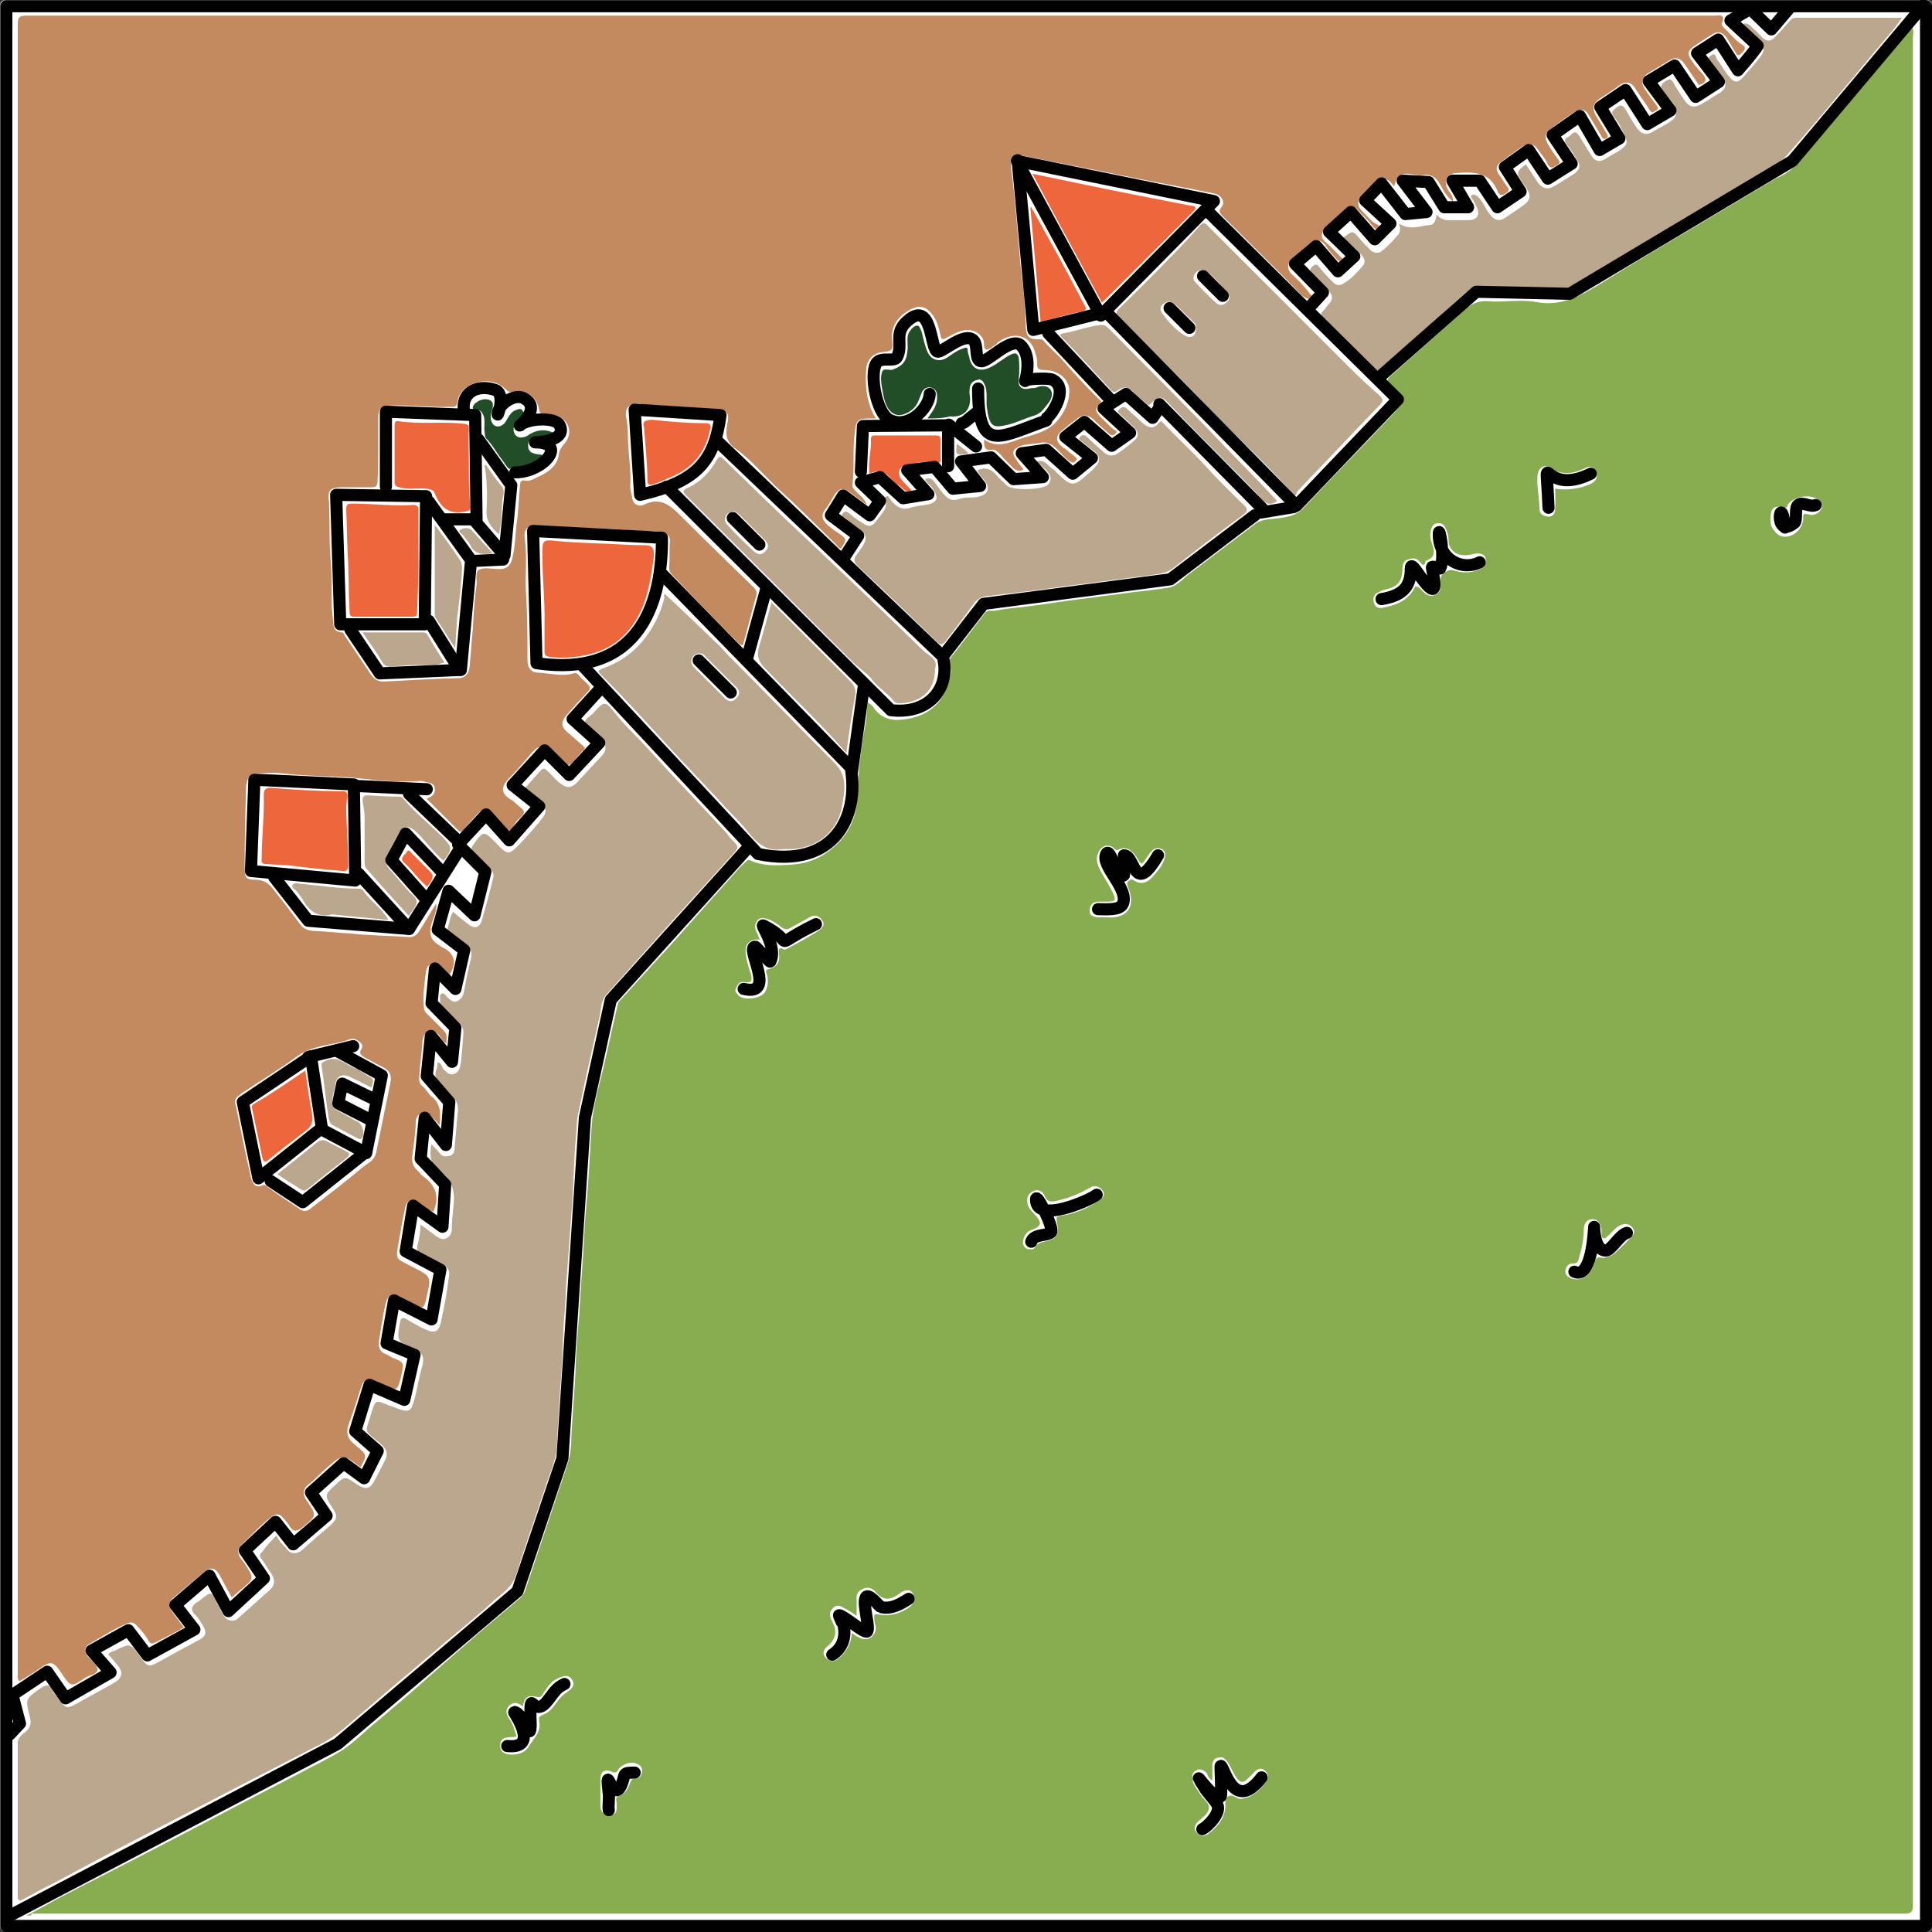 <?xml version="1.0" encoding="utf-8"?>
<!-- Generator: Adobe Illustrator 25.0.0, SVG Export Plug-In . SVG Version: 6.00 Build 0)  -->
<svg version="1.1" id="Layer_1" xmlns="http://www.w3.org/2000/svg" xmlns:xlink="http://www.w3.org/1999/xlink" x="0px" y="0px"
	 viewBox="0 0 283.5 283.5" style="enable-background:new 0 0 283.5 283.5;" xml:space="preserve">
<rect x="0" y="0" width="283.5" height="283.5" fill="#333333" stroke="none"/>
<style type="text/css">
	.st0{fill:#FFFFFF;}
	.st1{fill:#87AD50;}
	.st2{fill:#C3895F;}
	.st3{fill:#BBA78E;}
	.st4{fill:#EE663C;}
	.st5{fill:#214E26;}
	.st6{fill:none;stroke:#010101;stroke-width:1.778;stroke-linecap:round;stroke-linejoin:round;}
</style>
<g>
	<path class="st0" d="M141.6,283.4c-46.8,0-93.7,0-140.5,0c-0.9,0-1.1-0.2-1.1-1.1C0,188.6,0,94.8,0,1.1C0,0.2,0.2,0,1.1,0
		c93.8,0,187.5,0,281.3,0c0.9,0,1.1,0.2,1.1,1.1c0,93.8,0,187.5,0,281.3c0,0.9-0.2,1.1-1.1,1.1C235.5,283.4,188.5,283.4,141.6,283.4
		z"/>
	<path class="st1" d="M3.9,281.1c1.7-0.9,3-1.6,4.4-2.4c4.6-2.4,9.2-4.7,13.8-7.1c7.2-3.7,14.3-7.5,21.5-11.2
		c2.2-1.2,4.4-2.2,6.5-3.5c1.4-0.9,2.6-2,3.8-3.1c3.1-2.6,6.2-5.2,9.2-7.9c2.4-2.1,4.8-4.2,7.2-6.3c1.9-1.6,3.9-3.3,5.8-4.9
		c0.5-0.4,0.8-0.8,1-1.4c2.1-6.2,4.1-12.3,6.2-18.5c0.3-0.9,0.4-1.7,0.5-2.6c0.1-4.1,0.6-8.3,0.7-12.4c0.1-2.3,0.3-4.6,0.5-6.9
		c0.2-3.7,0.5-7.4,0.7-11.1c0.1-2.3,0.3-4.5,0.5-6.8c0.3-3.6,0.4-7.2,0.7-10.7c0.3-2.5,1-5,1.6-7.4c0.7-3.1,1.4-6.2,2.1-9.3
		c0.1-0.3,0.1-0.5,0.3-0.7c2.5-2.7,5-5.5,7.5-8.2c3.3-3.7,6.5-7.3,9.8-11c0.4-0.5,0.9-0.9,1.3-1.3c0.2-0.2,0.4-0.3,0.7-0.1
		c1.8,0.8,3.7,0.7,5.6,0.6c2.2-0.1,4.1-0.7,5.8-2c2.6-1.9,4.1-4.6,4.2-7.8c0.1-3.6,0.5-7.2,1.2-10.8c0.2-1,0.2-2.1,0.3-3.2
		c0.5,0.2,0.8,0.5,1,0.9c1,1.3,2.4,1.8,4,1.6c3.3-0.3,5.8-1.9,6.8-5.2c0.3-0.9,0.7-2,0.2-3c-0.1-0.3,0-0.6,0.2-0.9
		c1.7-2.1,3.3-4.3,5-6.5c0.4-0.6,1.1-0.3,1.6-0.4c2-0.4,4.1-0.5,6.1-0.8c2.7-0.4,5.4-0.8,8-1.1c2-0.3,4-0.5,6-0.8
		c1.8-0.2,3.6-0.4,5.4-0.7c1.1-0.2,1.9-1.2,2.8-1.9c3.3-2.5,6.6-5,9.9-7.5c1-0.7,2.4-0.6,3.6-0.8c1.4-0.2,2.6-0.5,3.6-1.7
		c4.1-4.4,8.4-8.7,12.5-13.1c0.5-0.5,1-1.1,1.4-1.7c0.4-0.5,0.4-1.1,0-1.6c-0.3-0.3-0.6-0.6-0.9-0.9c-1.2-1.2-1.2-1.2,0.1-2.3
		c3.4-3.1,6.9-6.1,10.3-9.2c1-0.9,2-1.4,3.4-1.3c2.3,0.2,4.7-0.3,7,0.1c4,0.8,7-1.1,10.1-3c4.3-2.7,8.7-5.3,13.1-7.9
		c3.7-2.2,7.5-4.5,11.2-6.7c0.5-0.3,1-0.6,1.5-0.8c2.4-1.1,3.8-3.4,5.4-5.3c2-2.2,3.9-4.6,5.8-6.9c2.4-2.8,4.7-5.6,7.1-8.4
		c0.3-0.4,0.7-0.8,1.1-1.2c0.3,0.5,0.1,1,0.1,1.4c0,75.4,0,150.8,0,226.1c0,16,0,32,0,47.9c0,0.9-0.1,1.3-1.2,1.3
		c-91.6,0-183.3,0-274.9,0C4.7,281.1,4.5,281.1,3.9,281.1z"/>
	<path class="st2" d="M128.5,61.4c-0.3,0-0.5,0-0.7,0c-2.1,0-2.2,0.3-2.4,2.3c-0.3,2.4,0,4.9-0.3,7.3c-0.1,0.5,0.2,0.8,0.5,1.1
		c0.6,0.6,1.3,1.1,1.6,2c-0.8-0.6-1.6-1.2-2.4-1.8c-1-0.8-1.7-0.7-2.4,0.4c-0.4,0.6-0.7,1.3-1.2,1.9c-0.8,1-0.6,1.7,0.3,2.5
		c0.5,0.4,1,0.8,1.5,1.1c1.3,0.9,1.3,0.9,0.4,2.3c-0.4-0.1-0.6-0.5-0.8-0.7c-2.7-2.6-5.4-5.4-8.2-7.9c-2.2-2-4.1-4.4-6.5-6.1
		c-1.6-1.1-1.4-2.5-1.1-4c0.2-1.1-0.2-1.6-1.3-1.7c-3.7-0.3-7.4-0.6-11-0.7c-0.2,0-0.4-0.2-0.7-0.2c-1.4,0-2.2,0.6-1.9,2.1
		c0.3,1.4,0.2,2.9,0.3,4.3c0.1,1.8,0.4,3.6,0.3,5.4c-0.1,0.8,0.2,1.5,0.3,2.2c0.1,0.8,1,1.2,1.6,0.9c2.4-1.2,3.8-0.1,5.5,1.6
		c3.5,3.5,7,6.9,10.6,10.4c0.3,0.3,0.6,0.6,0.5,1.2c-0.7,2.5-1.3,4.9-2,7.4c-0.5-0.1-0.7-0.4-0.9-0.6c-3.2-3.2-6.4-6.5-9.5-9.8
		c-0.3-0.3-0.4-0.5-0.4-1c0.1-1.3,0-2.7,0.1-4c0-0.7-0.4-0.9-0.9-1.1c-0.5-0.2-1.1-0.3-1.6-0.3c-2.1,0.1-4.1-0.2-6.2-0.3
		c-3.6-0.1-7.2-0.3-10.8-0.5c-1.4,0-2,0.6-1.8,1.9c0.4,2.8,0,5.6,0.2,8.3c0.2,3.2,0.2,6.4,0.2,9.6c0,1.1,0.6,1.8,1.5,1.8
		c1.8,0.1,3.6,0.6,5.3,0.1c0.6-0.2,0.8,0.5,1.2,0.8c1.6,1.5,1.5,1.2,0,2.8c-0.8,0.9-1.7,1.8-2.4,2.7c-0.6,0.7-0.7,1.5,0.1,2.2
		c0.8,0.7,1.6,1.4,2.4,2.1c0.4,0.3,0.4,0.5,0,0.8c-0.1,0-0.1,0.1-0.2,0.2c-0.7,0.7-1.4,1.9-2.1,1.9c-0.8,0.1-1.4-1.2-2.1-1.9
		c-1.4-1.3-2.1-1-3.1,0.1c-1.1,1.3-2.2,2.6-3.4,3.8c-1.1,1.2-1.1,2.1,0.3,3c0.4,0.2,0.7,0.5,1,0.8c1.3,1,1.3,1.1,0.1,2.2
		c-0.6,0.5-0.8,1.7-1.5,1.6c-0.5,0-1-1-1.5-1.6c-0.3-0.3-0.6-0.6-0.9-0.9c-0.7-0.6-1.4-0.7-2,0c-0.7,0.7-1.4,1.5-2,2.3
		c-0.3,0.3-0.5,0.5-0.9,0.1c-1.5-1.5-3-3-4.6-4.6c0.8-0.3,1.3-0.7,1.2-1.5c-0.1-0.9-0.9-0.8-1.5-1c-0.2-0.1-0.5-0.1-0.7-0.1
		c-2.7,0.2-5.4,0-8.1-0.3c-4-0.5-7.9-0.3-11.9-0.8c-1.4-0.2-2.8,0-4.2,0c-0.5,0-0.8,0.3-1,0.7c-0.1,0.4-0.3,0.8-0.3,1.2
		c-0.1,3.8-0.2,7.7-0.2,11.5c0,1.9,0,2.2,1.8,2.2c1.5,0.1,2.1,1,2.8,1.9c1.2,1.5,2.4,3.1,3.6,4.7c0.5,0.7,1.3,0.9,2.1,0.9
		c1.8,0.1,3.6,0.3,5.5,0.4c2.7,0.3,5.4,0.3,8.1,0.5c0.9,0.1,1.4-0.3,1.8-1c0.8-1.2,1.5-2.5,2.4-3.9c0.1,1-0.2,1.7-0.5,2.4
		c-0.6,1.6-0.6,2.9,1.1,3.8c0.1,0.1,0.2,0.2,0.3,0.2c1.9,0.9,2.1,2.3,1.1,4c-0.5-0.2-0.8-0.7-1.2-1c-1.1-0.9-2.1-0.7-2.3,0.6
		c-0.2,1.7-0.5,3.5-0.3,5.2c0,0.5,0.3,0.9,0.7,1.2c0.6,0.6,1.2,1.2,1.8,1.8c0.9,0.9,0.9,0.9,0.8,2.3c-0.5-0.2-0.7-0.7-1-1.1
		c-0.4-0.5-0.9-0.9-1.5-0.7c-0.6,0.2-0.9,0.7-1,1.4c-0.1,1.8-0.4,3.6-0.5,5.5c0,0.5,0.1,0.9,0.5,1.2c0.5,0.4,0.8,1,1.2,1.4
		c1.5,1.1,1.5,2.6,1.3,4.3c-0.4-0.5-0.8-0.9-1.2-1.3c-0.4-0.5-0.9-0.7-1.4-0.5c-0.5,0.2-0.9,0.7-0.9,1.3c0,1.7-0.3,3.3-0.5,5
		c-0.1,0.9,0.1,1.6,0.8,2.2c0.3,0.3,0.6,0.7,0.9,0.9c1.8,1.3,2.3,3,1.4,5.1c-0.9-0.3-1.5-1.1-2.4-1.5c-0.9-0.4-1.5-0.1-1.7,0.7
		c-0.4,1.8-0.7,3.5-1,5.3c-0.5,2.7-0.4,2.3,2,3.6c2.8,1.4,2.8,1.4,2.1,4.4c-0.4,1.8-0.4,1.8-2.1,0.9c-0.6-0.3-1.3-0.7-1.9-1
		c-1-0.5-1.7-0.1-2,1c-0.4,1.8-0.7,3.7-1,5.6c-0.1,1,0.2,1.6,1,1.9c0.3,0.1,0.6,0.3,0.9,0.5c1.8,0.7,1.8,0.7,1.4,2.6
		c-0.6,2.4-0.6,2.4-2.9,1.3c-0.3-0.2-0.7-0.4-1-0.5c-1-0.4-1.7-0.1-2,0.9c-0.6,1.8-1.1,3.6-1.8,5.4c-0.5,1.3-0.2,2.3,0.9,3.1
		c0,0,0.1,0.1,0.1,0.1c1.7,1.4,1.7,1.4,0.7,3.2c-2.6-2-2.6-2-5.3,0.4c-0.8,0.7-1.5,1.5-2.3,2.1c-0.8,0.6-1,1.4-0.3,2.4
		c1.5,2.2,1.5,2.2-0.6,3.9c-0.9,0.8-1.5,0.6-2-0.3c-0.3-0.5-0.6-0.8-1-1.2c-0.5-0.6-1.1-0.4-1.6,0c-1.6,1.2-2.9,2.7-4.4,4.1
		c-0.6,0.6-0.5,1.2-0.2,1.8c0.2,0.4,0.6,0.7,0.8,1.1c1.3,2,1.3,2.1-0.6,3.6c-0.5,0.4-0.9,0.8-1.4,1.2c-0.6-1.1-1.2-2.2-1.8-3.3
		c-0.6-1.1-1.4-1.2-2.3-0.4c-1.5,1.3-3,2.5-4.4,3.7c-0.9,0.7-0.8,1.5-0.1,2.3c0.5,0.7,1,1.4,1.6,2.1c-1.4,0.8-2.8,1.5-4.2,2.2
		c-0.4,0.2-0.7,0.3-1-0.2c-0.4-0.8-1-1.5-1.6-2.1c-0.4-0.5-0.8-0.8-1.5-0.5c-2,0.8-3.8,2-5.7,3.1c-0.7,0.4-0.6,1.3-0.1,1.8
		c0.5,0.6,1.4,1.2,1.4,1.9c0,0.7-1.2,0.8-1.8,1.2c-2.1,1.4-2.1,1.4-3.5-0.7c-1.2-1.8-1.6-1.8-3.3-0.6c-0.8,0.6-1.7,1.1-2.5,1.6
		c-0.1,0.1-0.3,0.1-0.4,0.2c-0.3-0.4-0.2-0.8-0.2-1.1c0-80.7,0-161.4,0-242.1c0-1.1,0.4-1.2,1.3-1.2c82.6,0,165.2,0,247.7,0
		c0.7,0,1.6-0.3,1.1,1c-0.2,0.4,0.2,0.7,0.5,1c0.8,0.8,1.5,1.7,2.5,2.3c0.3,0.2,0.4,0.4,0.3,0.7c-0.2,0.3-0.5,0.6-0.8,0.8
		c-0.3,0.1-0.4-0.2-0.6-0.5c-0.4-0.7-0.8-1.3-1.2-2c-0.7-1-1.4-1.1-2.4-0.4c-0.8,0.5-1.6,1-2.3,1.5c-1.1,0.7-1.2,1.2-0.4,2.3
		c0.4,0.6,0.9,1.2,1.4,1.7c0.7,0.8,0.9,1.4-0.4,1.8c-0.7-1-1.4-2.1-2.1-3.1c-0.6-0.9-1.4-1.1-2.3-0.5c-1,0.6-2,1.2-3,1.8
		c-0.9,0.5-1.2,1.4-0.6,2.3c0.6,0.9,1.2,1.7,1.8,2.5c0.2,0.3,0.3,0.5-0.1,0.7c-0.3,0.1-0.5,0.6-0.9,0c-0.6-1-1.4-2-2-3
		c-0.7-1.2-1.5-1.4-2.6-0.6c-0.9,0.7-1.9,1.3-2.8,1.9c-1,0.7-1.1,1.5-0.5,2.5c0.5,0.8,1,1.7,1.5,2.5c0.2,0.3,0.4,0.5,0,0.8
		c-0.4,0.3-0.6-0.1-0.7-0.3c-0.6-1-1.2-2-1.8-3c-0.5-1-1.3-1.1-2.1-0.6c-1.3,0.8-2.5,1.7-3.7,2.6c-0.8,0.6-0.7,1.3-0.3,2.1
		c0.4,0.7,0.9,1.4,1.4,2.1c0.3,0.4,0.6,0.7,0,1c-0.4,0.2-0.9,0.8-1.4-0.1c-0.3-0.8-0.9-1.4-1.4-2.1c-0.6-1-1.5-1-2.3-0.5
		c-1.1,0.7-2.1,1.5-3.2,2.3c-0.8,0.6-0.7,1.2-0.2,1.9c0.4,0.5,0.7,1.1,1.1,1.6c0.4,0.5,0.4,0.7-0.2,1.1c-0.6,0.4-0.9,0.2-1.1-0.2
		c-1.1-3-3.5-3-6.1-2.8c-1.4,0.1-1.9,1-1.3,2.3c0.3,0.6,0.9,1,0.8,1.9c-0.8-0.7-1.3-1.4-1.7-2.2c-0.6-1.2-1.3-1.9-2.7-1.7
		c-0.7,0.1-1.3-0.1-2-0.2c-1.3-0.1-1.9,0.4-2.2,1.8c-0.3-0.1-0.4-0.5-0.6-0.6c-0.7-0.6-1.4-0.8-2.1,0c-0.7,0.7-1.4,1.3-2,2
		c-0.8,0.9-0.8,1.6,0.1,2.4c0.6,0.6,1.2,1.4,2,1.8c0.2,0.1,0.5,0.2,0.3,0.5c-0.2,0.3-0.5,0.2-0.7,0c-0.7-0.9-1.5-1.7-2.3-2.5
		c-0.6-0.7-1.2-0.7-1.8-0.2c-1,0.9-2.1,1.8-3,2.8c-0.7,0.7-0.8,1.4,0.1,2.1c0.7,0.6,1.4,1.4,2.1,2.1c0.1,0.1,0.5,0.3,0.2,0.5
		c-0.3,0.3-0.5,0.1-0.7-0.1c-0.6-0.7-1.2-1.3-1.7-2.1c-0.6-0.8-1.3-0.9-2.1-0.4c-1,0.8-2,1.6-2.9,2.5c-0.6,0.6-0.7,1.4,0,2.1
		c1,0.9,1.9,1.8,2.7,2.9c0.2,0.2,0.4,0.3,0.1,0.6c-0.3,0.2-0.4,0.2-0.7,0c-0.3-0.2-0.6-0.3-0.8-0.6c-3.7-3.8-7.5-7.5-11.3-11.3
		c-0.5-0.5-0.8-0.8-0.2-1.5c0.5-0.7-0.1-1.7-1.1-1.9c-4.4-0.9-8.9-1.7-13.3-2.6c-4.8-1-9.7-1.9-14.5-2.9c-1.7-0.4-2.2,0.3-2,2.1
		c0.3,2.1,0.5,4.3,0.7,6.5c0.3,3.2,0.5,6.5,0.9,9.7c0.3,2.1,0.4,4.3,0.5,6.4c0.1,1.9,0.3,2.2,2.2,2.2c0.2,0,0.3,0,0.4,0.2
		c0.8,0.9,1.7,1.7,2.5,2.5c1.9,2.2,3.9,4.4,6,6.4c-1,1.1-1,1.4,0,2.4c0.6,0.6,1.2,1.2,1.8,1.7c0.2,0.2,0.7,0.2,0.3,0.6
		c-0.3,0.3-0.5,0.4-0.9,0.1c-0.8-0.7-1.6-1.4-2.3-2.1c-0.8-0.7-1.5-0.9-2.4-0.2c-0.8,0.6-1.6,1.2-2.4,1.9c-0.9,0.8-0.7,1.6,0.2,2.3
		c0.6,0.4,1.2,0.9,1.7,1.3c0.2,0.2,0.6,0.3,0.3,0.7c-0.3,0.3-0.5,0.4-0.9,0.1c-0.7-0.4-1.2-1.1-1.8-1.7c-0.7-0.7-1.5-1.3-2.6-1
		c-1,0.2-2,0.1-3,0.5c-1,0.4-1.2,1-0.5,1.9c0.3,0.5,0.7,1,1.1,1.5c-0.7,0.4-1.3,0.1-1.8-0.5c-0.6-0.6-1.2-1.2-1.7-1.8
		c-0.3-0.3-0.7-0.7-1.1-0.6c-1.2,0.2-1.2-0.5-1.2-1.5c1.7,1.2,3.4,0.6,5,0c2-0.7,4.2-1,5.7-2.7c1-1.2,1.7-2.5,1.8-4.1
		c0.2-1.8-1.4-3.4-3.6-3.4c-0.8,0-1.2-0.1-1.1-1c0-0.5-0.1-1-0.3-1.5c-0.6-2.5-2.9-3.3-5.3-1.7c-0.2,0.1-0.3,0.3-0.4,0.4
		c-0.5,0.3-1,0.8-1.4,0.8c-0.6-0.1-0.3-0.9-0.5-1.4c-0.4-1.1-1.8-1.7-3-1.4c-0.9,0.2-1.7,0.7-2.5,1.1c-0.5,0.3-0.7,0.2-0.8-0.4
		c-0.2-0.9-0.4-1.8-0.9-2.6c-1.1-1.8-2.3-2-4-0.9c-1.4,0.9-2.4,2.2-2.2,4.1c0.2,1.7,0,1.7-1.6,1.9c-1.1,0.1-2.1,1.1-2.2,2.4
		C126.9,56.8,127.2,59.2,128.5,61.4z"/>
	<path class="st3" d="M40.6,225.3c0.3,0.9,0.9,1.3,1.4,1.9c0.6,0.9,1.6,0.9,2.4,0.2c1.3-1.2,2.6-2.3,4-3.5c1.1-1,1.2-1.4,0.4-2.6
		c-1.2-1.9-1.2-1.9,0.4-3.4c1.4-1.3,1.4-1.3,3-0.2c1.5,1,2.1,0.9,2.9-0.7c0.5-0.9,0.9-1.8,1.4-2.7c0.5-1,0.2-1.7-0.6-2.4
		c-2.7-2.3-2.3-1.4-1.4-4.6c0.6-1.9,0.6-1.9,2.5-1.1c0.2,0.1,0.4,0.1,0.6,0.2c2.6,1,2.7,1,3.4-1.8c0.3-1.4,0.6-2.9,1-4.3
		c0.3-1.2-0.1-1.9-1.2-2.4c-2.6-1.1-2.6-1.1-2.1-3.9c0.1-0.7,0.5-0.7,1-0.4c0.9,0.5,1.8,1.1,2.8,1.5c1.3,0.6,1.9,0.3,2.2-1.1
		c0.5-2.2,0.9-4.5,1.2-6.8c0.1-0.8-0.2-1.2-0.9-1.6c-1.1-0.5-2-1.1-3.1-1.6c-0.7-0.3-0.8-0.8-0.6-1.4c0.2-0.9,0.4-1.8,0.4-2.9
		c0.8,0.6,1.6,1.1,2.3,1.7c0.5,0.3,1,0.6,1.5,0.3c0.6-0.3,0.8-0.8,0.8-1.4c0-1,0.1-1.9,0.2-2.9c0.3-2.2,0.1-4.2-2-5.6
		c-1.4-0.9-1.5-2.3-1.2-3.9c0.5,0.5,0.9,0.9,1.3,1.4c0.4,0.5,0.9,0.4,1.4,0.3c0.5-0.1,0.7-0.6,0.7-1.1c0.2-1.9,0.3-3.7,0.5-5.6
		c0-0.6-0.1-1.2-0.5-1.6c-0.7-0.8-1.4-1.6-2.1-2.4c-0.7-0.6-0.9-1.2-0.5-2.1c0.1-0.3,0.1-0.6,0.1-0.9c0.6,0,0.6,0.7,0.9,1
		c0.4,0.4,0.8,0.9,1.5,0.7c0.7-0.2,0.9-0.9,1-1.5c0.2-1.5,0.3-3,0.4-4.5c0-0.5-0.1-1-0.6-1.5c-0.8-0.7-1.5-1.5-2.3-2.2
		c-0.3-0.3-0.6-0.6-0.5-1.1c0-0.3-0.2-0.8,0.2-1c0.4-0.2,0.6,0.3,0.8,0.5c0.5,0.4,0.9,0.9,1.5,0.6c0.6-0.3,0.9-0.8,1-1.5
		c0.3-1.6,0.6-3.1,1-4.7c0.2-0.9,0-1.5-0.7-1.9c-0.8-0.6-1.6-1.2-2.4-1.8c-0.3-0.2-0.5-0.4-0.3-0.9c0.3-0.7,0.3-1.6,0.8-2.3
		c0.7,0.6,1.4,1.2,2.2,1.8c0.9,0.7,1.6,0.6,2-0.5c0.6-2.1,1.2-4.3,1.7-6.4c0.1-0.6-0.2-1-0.7-1.4c-0.7-0.7-1.4-1.4-2.1-2.1
		c-0.5-0.5-0.5-0.8-0.1-1.3c1.4-2,1.5-2,3.1-0.4c2,2.1,2,2.1,4,0c1.1-1.2,2.2-2.4,3.1-3.6c0.5-0.7,0.5-1.3-0.2-1.9
		c-0.9-0.7-1.7-1.4-2.6-2.2c0.8-0.9,1.6-1.8,2.4-2.7c0.4-0.4,0.6-0.4,1,0c0.8,0.7,1.4,1.6,2.3,2.1c0.7,0.5,1.3,0.3,1.9-0.2
		c1.3-1.4,2.6-2.8,3.9-4.2c0.6-0.7,0.6-1.4,0-2.1c-0.3-0.3-0.6-0.5-0.9-0.7c-0.6-0.5-1.4-1-1.6-1.7c-0.3-0.8,0.8-1.2,1.2-1.7
		c1.6-1.8,1.7-1.8,3.2,0.1c1.5,1.9,3.3,3.5,4.9,5.3c3.7,4.1,7.5,8,11.2,12c0.3,0.3,0.6,0.8,0.9,1.1c1.2,1.2,1.2,1.2,0,2.5
		c-2.6,2.9-5.2,5.7-7.8,8.6c-3.5,3.9-7,7.8-10.5,11.7c-0.8,0.9-0.8,2.1-1,3.2c-1.1,4.8-2.2,9.7-3.2,14.5c-0.2,1.1-0.2,2.3-0.3,3.4
		c-0.3,3-0.3,6.1-0.5,9.1c-0.3,4.1-0.6,8.2-0.9,12.2c-0.1,1.2-0.1,2.5-0.2,3.7c-0.3,3.1-0.3,6.2-0.5,9.2c-0.3,3.7-0.5,7.4-0.7,11.1
		c-0.1,2.1-1.1,4-1.7,6c-1.4,4.2-2.9,8.4-4.2,12.6c-0.6,2.1-2.3,3-3.7,4.3c-1.8,1.7-3.7,3.2-5.6,4.8c-3,2.5-6,5.1-9,7.6
		c-1.9,1.6-3.7,3.2-5.6,4.8c-1.5,1.3-3,2.6-4.8,3.5c-8,4.1-15.9,8.2-23.8,12.3c-4.9,2.5-9.8,5.1-14.6,7.7c-1.8,0.9-3.5,1.8-5.3,2.8
		c-0.6,0.3-0.8,0.2-0.8-0.5c0-7.5,0-15,0-22.4c0-0.9,0.7-1.3,1.2-1.7c0.7-0.6,0.8-1.3,0.6-2.1c-0.7-2.7-0.7-2.7,1.6-4.3
		c0.7-0.5,1.3-0.6,1.7,0.4c0.2,0.4,0.6,0.7,0.8,1.1c1.2,1.6,1.3,1.6,3.1,0.6c1.7-1,3.5-1.9,5.2-2.9c1.2-0.7,1.3-1.6,0.4-2.6
		c-0.4-0.5-0.8-1-1.3-1.5c0.2-0.4,0.6-0.5,1-0.6c2.2-1.1,2.2-1.1,3.6,0.8c1.2,1.7,1.3,1.7,3.1,0.7c1.8-1,3.6-2,5.5-3
		c1.2-0.6,1.3-1.2,0.6-2.3c-0.3-0.5-0.6-1-1-1.4c-0.9-0.8-0.5-1.4,0.2-1.9c0.2-0.1,0.4-0.2,0.6-0.4c1.5-1.2,1.5-1.2,2.3,0.5
		c0.4,0.7,0.7,1.4,1.1,2c0.5,0.7,1.4,0.8,2,0.3c1.6-1.4,3.1-2.8,4.6-4.1c0.9-0.8,0.9-1.6,0.3-2.5c-0.5-0.7-0.9-1.5-1.4-2.1
		c-0.4-0.5-0.3-0.8,0.1-1.1C39.1,226.8,39.8,226.1,40.6,225.3z"/>
	<path class="st3" d="M223.9,24.1c0.6,0.9,1.2,1.8,1.7,2.6c0.7,1,1.5,1.2,2.5,0.6c1-0.6,1.9-1.2,2.9-1.8c0.7-0.5,1-1.1,0.5-1.9
		c-0.5-0.8-1-1.7-1.6-2.4c-0.4-0.5-0.3-0.9,0.2-1.1c0.5-0.2,0.9-1.3,1.6-0.2c0.6,1,1.2,1.9,1.8,2.9c0.5,0.8,1.1,1.1,2.1,0.5
		c0.6-0.4,1.2-0.7,1.7-1C239,21.2,239,21,238,19c-0.3-0.7-0.7-1.3-1.2-1.9c-0.6-0.8,0.1-1,0.5-1.4c0.5-0.4,0.9-0.2,1.2,0.3
		c0.5,0.9,1.1,1.9,1.7,2.8c0.6,0.8,1.3,1.1,2.2,0.6c1-0.6,2.1-1.1,3-1.8c0.7-0.5,0.8-1.5,0.2-2.3c-0.5-0.7-1.1-1.4-1.6-2.1
		c-0.5-0.6-0.1-0.9,0.4-1.3c0.5-0.3,0.8-0.4,1.2,0.3c0.4,0.8,1,1.6,1.5,2.4c0.8,1.2,1.5,1.3,2.7,0.6c0.9-0.5,1.7-1.1,2.6-1.6
		c0.9-0.6,1-1.3,0.4-2.1c-0.5-0.7-1.1-1.4-1.6-2.1C251,9,250.3,8.7,251,8.2c0.8-0.7,0.8,0.4,1,0.6c0.6,0.7,1,1.6,1.7,2.4
		c0.8,1,1.3,1,2.1,0.1c0.9-1,1.8-2,2.6-3.1c0.6-0.8,0.5-1.5-0.2-2.3c-0.8-0.8-1.9-1.3-2.5-2.4c0.9-0.3,1.3,0.5,1.8,0.9
		c0.4,0.3,0.7,0.7,1.1,1.1c0.6,0.6,1.3,0.6,1.8,0c0.8-0.8,1.5-1.6,2.2-2.4c0.3-0.4,0.6-0.5,1.1-0.5c5.1,0,10.2,0,15.4,0
		c-1.1,1.7-2.4,3-3.6,4.5c-2.4,2.9-4.8,5.7-7.2,8.6c-2,2.4-4.1,4.8-6.2,7.2c-1.2,1.3-2.9,1.9-4.4,2.9c-5.6,3.4-11.2,6.7-16.8,10.1
		c-3.4,2-6.8,4-10.1,6c-0.6,0.3-1.1,0.5-1.8,0.5c-2.7,0-5.4,0-8.1,0c-1.1,0-2.2-0.2-3.3-0.3c-1.1,0-1.9,0.3-2.7,1
		c-2.4,2.1-4.8,4.4-7.2,6.5c-1.7,1.5-3.4,2.9-5,4.4c-0.5,0.5-0.8,0.5-1.2,0c-2.4-2.5-4.9-4.9-7.3-7.3c-0.4-0.4-0.5-0.7,0-1.1
		c0.3-0.3,0.5-0.7,0.8-1c0.7-0.7,0.5-1.3,0-1.9c-0.8-0.9-1.6-1.8-2.4-2.6c-0.4-0.4-0.5-0.6,0-1c0.5-0.5,0.8-0.2,1,0.1
		c0.6,0.8,1.3,1.5,2,2.2c0.5,0.5,1,0.6,1.7,0.1c1-0.6,1.8-1.5,2.6-2.4c0.6-0.6,0.3-1.3-0.2-1.8c-0.8-0.8-1.7-1.6-2.6-2.4
		c1.4-1.1,1.4-1.1,2.4,0.1c0.5,0.6,1,1.1,1.5,1.6c0.4,0.5,1.3,0.7,1.8,0.2c0.9-0.7,1.7-1.6,2.4-2.4c0.3-0.4,0.3-0.9,0.1-1.6
		c1.6,1.1,3.1,0.3,4.6,0.2c0.7-0.1,0.8-0.9,0.9-1.5c0.5,0.5,1,0.8,1.7,0.8c1,0,2,0,3,0c1.3,0,1.7-0.8,1.2-1.9
		c-0.2-0.4-0.4-0.7-0.5-1c-0.1-0.2-0.5-0.4-0.3-0.7c0.3-0.3,0.6-0.1,0.9,0.1c0.8,0.7,1.1,1.7,1.7,2.5c0.8,1.1,1.5,1.3,2.6,0.5
		c0.9-0.6,1.8-1.2,2.6-1.8c0.8-0.6,1-1.3,0.4-2.2c-0.1-0.2-0.2-0.4-0.4-0.6C222.4,25.3,222.4,25.3,223.9,24.1z"/>
	<path class="st3" d="M130.3,72.8c0.2,0.3,0.4,0.5,0.6,0.8c0.7,0.8,1.5,1.3,2.7,0.9c0.9-0.3,1.8-0.3,2.7-0.5c1.3-0.4,1.4-1,0.7-2.1
		c-0.3-0.6-0.9-1-1.3-1.5c0.6-0.4,1-0.2,1.4,0.3c0.4,0.5,0.7,1,1.1,1.5c0.7,0.8,1.3,1.5,2.6,1c0.8-0.3,1.8-0.1,2.7-0.3
		c1.5-0.3,1.9-1.3,0.9-2.5c-0.4-0.4-0.8-0.9-1-1.4c1.2-0.5,2.1-0.2,2.9,0.8c0.3,0.4,0.8,0.8,1.2,1.2c0.1,0.1,0.2,0.2,0.3,0.3
		c0.8,0.7,5.3,0.6,6-0.2c0.6-0.7,0.4-1.3-0.1-1.9c-0.4-0.5-1-0.9-1.6-1.5c1.3-0.3,1.6,0.6,2.2,1c0.3,0.2,0.5,0.3,0.7,0.6
		c2.3,2.2,2.5,2.2,4.8,0.1c0.4-0.3,0.7-0.6,1-1c0.7-0.7,0.6-1.6-0.2-2.2c-0.6-0.4-1.1-0.8-1.7-1.3c-0.2-0.2-0.8-0.4-0.4-0.8
		c0.3-0.4,0.7-0.3,1.1,0.1c0.7,0.7,1.5,1.4,2.3,2.1c0.6,0.6,1.4,0.7,2,0.3c0.9-0.6,1.8-1.3,2.6-2c0.7-0.6,0.5-1.3-0.1-1.9
		c-0.6-0.6-1.3-1.2-1.9-1.8c-0.2-0.2-0.7-0.5-0.3-0.8c0.3-0.3,0.7-0.6,1.2-0.1c0.7,0.7,1.6,1.4,2.3,2.1c0.8,0.7,1.6,0.9,2.3,0
		c0.3-0.4,0.5-0.3,0.7,0c2.1,2.2,4.4,4.3,6.5,6.6c1.6,1.8,3.4,3.5,5.1,5.2c0.8,0.7,1,1.1-0.1,1.8c-3.4,2.5-6.8,5.1-10.1,7.7
		c-1,0.8-2.2,0.8-3.3,1c-4.1,0.5-8.2,1.1-12.4,1.6c-3.9,0.6-7.8,1-11.7,1.5c-0.8,0.1-1.4,0.5-1.9,1.2c-1.3,1.8-2.6,3.5-3.9,5.2
		c-0.3,0.4-0.7,1-1.4,0.3c-3.8-3.7-7.7-7.5-11.6-11.1c-0.6-0.6-0.7-1-0.2-1.7c2.2-2.9,1.5-2.9-0.9-4.7c-0.3-0.2-0.5-0.5-0.8-0.7
		c-0.3-0.2-0.6-0.2-0.3-0.7c0.3-0.3,0.5-0.3,0.9,0c0.6,0.5,1.2,1,1.9,1.4c1,0.7,1.5,0.6,2.2-0.4c0.7-1,1.8-1.8,1.1-3.3
		C130.1,72.8,130.2,72.8,130.3,72.8z"/>
	<path class="st3" d="M189.9,72.8c-0.2-0.3-0.5-0.6-0.7-0.9c-3.7-4.2-7.9-7.9-11.8-12c-4.3-4.6-8.8-8.9-13.2-13.3
		c-0.5-0.5-0.5-0.8,0-1.3c2.5-2.4,5-4.9,7.4-7.4c1.5-1.5,3-3.1,4.4-4.7c0.5-0.6,0.8-0.6,1.3,0c7,7,14,14,21,21
		c1.3,1.3,2.7,2.6,4.1,3.8c0.6,0.6,0.6,0.9,0,1.5c-3.6,3.7-7.1,7.5-10.7,11.2c-0.5,0.5-0.9,1-1.4,1.5
		C190.3,72.5,190.2,72.6,189.9,72.8z"/>
	<path class="st3" d="M97.5,87.1c2.7,2.5,5.4,5.1,8.1,7.7c0.5,0.5,0.9,1,1.4,1.5c5.2,5.2,10.3,10.5,15.5,15.7c2,2,1.4,4.3,1,6.6
		c-0.9,4.1-4.4,6.1-8,6c-0.2,0-0.5,0-0.7,0c-2.3,0.4-3.8-0.9-5.1-2.6c-1-1.3-2.2-2.4-3.3-3.6c-2.8-3.1-5.8-6.1-8.7-9.3
		c-3.1-3.4-6.2-6.8-9.5-10.1c-0.4-0.4-0.6-0.6,0.2-0.9c3.2-1.1,5.7-3.2,7.4-6.2c0.8-1.3,1.3-2.7,1.7-4.2
		C97.4,87.4,97.5,87.1,97.5,87.1z"/>
	<path class="st3" d="M137.2,98.1c0.1,3.7-2.7,5.1-5.3,5.1c-0.3,0-0.6-0.1-0.8-0.4c-0.9-1.1-2.1-1.8-3-2.9c-0.8-1.1-2-1.8-2.9-2.7
		c-8.1-8.1-16.1-16.1-24.2-24.2c-1-1-1-1,0.3-1.6c1.7-0.9,2.9-2.2,3.8-3.8c0.4-0.6,0.5-0.8,1.1-0.2c4.2,4.1,8.5,8.3,12.8,12.3
		c5.5,5.2,11.1,10.5,16.5,15.8C136.4,96.3,137.7,96.7,137.2,98.1z"/>
	<path class="st4" d="M79.9,91.7c0.1-3.8-0.4-7.5-0.3-11.3c0-1.1,0.5-1.1,1.2-1.1c2.8,0.3,5.7,0.4,8.5,0.5c1.8,0.1,3.5,0.2,5.3,0.2
		c1.2,0,1.5,0.5,1.3,2.1c-0.4,2.5-0.7,5-1.8,7.4c-1.6,3.5-4.2,5.8-8,6.6c-1.8,0.4-3.6,0.5-5.4,0.3c-0.7-0.1-0.8-0.3-0.8-0.9
		C79.9,94.2,79.9,93,79.9,91.7z"/>
	<path class="st4" d="M161.7,44.4c-3.4-6.3-6.8-12.5-10.2-18.9c5.3,1.1,10.5,2.2,15.6,3.2c2.6,0.5,5.1,1,7.7,1.5
		c0.2,0,0.5,0,0.6,0.3c0.1,0.2-0.1,0.3-0.3,0.5C170.7,35.5,166.2,39.9,161.7,44.4z"/>
	<path class="st5" d="M136.1,61.4c0.8-1.1,1.5-2,1.4-3.3c0-0.6-0.2-1-0.8-1.2c-0.6-0.2-1.1,0.1-1.4,0.6c-0.2,0.5-0.4,1-0.6,1.5
		c-0.4,0.9-1.2,1.5-2.1,1.8c-0.9,0.3-1.7,0-2.3-0.9c-0.6-1-0.7-2.1-0.9-3.1c-0.1-0.7-0.2-1.4,0-2.1c0.2-0.9,1.1-0.2,1.7-0.5
		c1.5-0.6,2-1.3,2.1-3.2c0-0.8-0.2-1.7,0.3-2.4c0.3-0.4,0.7-0.9,1.2-0.8c0.2,0,0.5,0.7,0.6,1.1c0.2,0.9,0.4,1.7,0.7,2.5
		c0.5,1.4,1.8,1.9,3.1,1c0.7-0.5,1.4-1,2.3-1.3c0.3-0.1,0.6-0.2,0.6,0.3c0,0.3,0.1,0.6,0.2,0.9c0.3,1.8,1.5,2.4,3.1,1.6
		c1.1-0.5,2-1.4,3.1-1.9c0.8-0.4,1,0.1,1.1,0.6c0.1,1,0.1,2,0,2.9c-0.2,1.2,0.4,1.8,1.6,1.5c0.3-0.1,0.7,0,0.9-0.1
		c0.8-0.4,1.7-0.3,2.1,0.2c0.5,0.6,0.2,1.5-0.3,2.1c-0.6,0.7-1,1.5-2.1,1.8c-1.3,0.4-2.5,1-3.7,1.3c-2.4,0.6-2.8,0.3-3.2-2.6
		c-0.1-1,0.1-2-0.2-3c-0.2-0.5-0.5-1.1-1-1c-0.6,0.1-1.2,0.4-1.3,1.2c0,0.3-0.1,0.7,0,1.1c0.3,2-0.8,3.3-2.9,3.1
		C138.3,61.4,137.2,61.4,136.1,61.4z"/>
	<path class="st4" d="M50.8,119.2c0.1,2.5,0.3,5.1,0.3,7.6c0,0.7-0.1,1.1-0.9,1c-2.3-0.2-4.6-0.4-6.9-0.7c-1.3-0.2-2.7-0.2-4.1-0.3
		c-0.7,0-0.9-0.2-0.8-0.9c0-3.1,0.4-6.2,0.3-9.3c0-0.6,0.2-1,1-1c3.5,0.3,7.1,0.5,10.6,0.5c0.5,0,0.7,0.3,0.7,0.7
		C50.8,117.7,50.8,118.5,50.8,119.2z"/>
	<path class="st3" d="M124.2,110.5c-4-4.6-8.1-8.4-12.1-12.6c-1.1-1.2-1-2.1-0.6-3.4c0.6-2,1.1-3.9,1.7-6.1c1.7,1.7,3.4,3.4,5,5
		c2.2,2.2,4.4,4.4,6.6,6.6c0.6,0.6,0.8,1.2,0.7,2C125,104.7,124.6,107.4,124.2,110.5z"/>
	<path class="st3" d="M187.4,73.5c-1.1,0.9-1.9,0.2-2.4-0.4c-0.9-1.1-1.9-2-2.8-3c-3.6-3.6-7.2-7.2-10.7-10.9
		c-1-1.1-1.4-1.1-2.5-0.1c-0.3,0.3-0.5,0.5-0.8,0.1c-0.6-0.6-1.3-1-1.8-1.6c-0.8-0.9-1.6-0.9-2.4-0.3c-0.5,0.4-0.8,0.2-1.1-0.2
		c-2.3-2.5-4.6-5.1-7-7.5c-0.4-0.4-0.5-0.6,0.2-0.7c1.8-0.3,3.5-1,5.3-1.2c0.6-0.1,0.9,0.1,1.3,0.5c5.7,5.8,11.5,11.5,17.1,17.4
		C182.3,68.2,184.9,70.8,187.4,73.5z"/>
	<path class="st3" d="M65.1,126.3c-1.6-1.3-2.7-3-4.1-4.3c-1-0.9-1.8-0.9-2.5,0.3c-0.6,1-1.1,2-1.6,3c-0.5,0.9-0.3,1.6,0.3,2.3
		c1.2,1.3,2.2,2.7,3.4,3.8c0.8,0.7,0.6,1.3,0.1,2c-0.2,0.3-0.5,0.6-0.7,1c-2.1-2.3-4.2-4.6-6.2-6.9c-0.3-0.3-0.3-0.7-0.3-1.1
		c0-2.2,0-4.4,0-6.6c0-0.8-0.2-1.5-0.3-2.3c0-0.5,0.1-0.8,0.7-0.8c1.6,0.1,3.1,0.2,4.7,0.2c0.2,0,0.4,0.1,0.5,0.2
		c1.7,2.1,3.9,3.8,5.8,5.7C66.2,124.2,66.6,124.4,65.1,126.3z"/>
	<path class="st4" d="M94.5,62.7c-0.3-0.9,0.3-1.1,1.3-1.1c2.6,0.3,5.2,0.5,7.8,0.5c0.6,0,0.8,0.3,0.6,0.9c-0.7,3.6-2.8,5.9-6.2,7.2
		c-0.7,0.3-1.3,0.6-2,0.8c-0.4,0.1-1,0.4-1-0.5C95,68,94.7,65.4,94.5,62.7z"/>
	<path class="st4" d="M151.3,30.4c1,1.7,1.9,3.4,2.9,5.2c1.7,3,3.3,6.1,4.9,9.1c0.3,0.5,0.5,0.8-0.4,1c-2,0.4-4,1-6,1.6
		c-0.5-5.6-1-11.2-1.5-16.8C151.2,30.4,151.2,30.4,151.3,30.4z"/>
	<path class="st4" d="M133.7,72c-1,0.4-1.3-0.6-2-0.9c-0.3-0.1-0.5-0.5-0.8-0.7c-0.9-1.1-1.9-1.6-3.3-0.9c-0.3-1.7,0.3-3.4,0.2-5.1
		c0-0.5,0.3-0.5,0.7-0.5c2.9,0,5.9,0,8.8,0c0.4,0,0.7,0,0.7,0.6c0,1.1,0,2.3,0,3.4c-1.8-0.4-3.5,0-5.2,0.4c-1,0.3-1.2,1.3-0.4,2.2
		c0.4,0.5,0.9,0.9,1.3,1.4C133.7,71.8,133.7,71.9,133.7,72z"/>
	<path class="st3" d="M57,135c-2.8-0.3-5.4-0.5-8-0.8c-0.1,0-0.2,0-0.4,0c-2.1,0.5-3.4-0.7-4.3-2.4c-0.2-0.3-0.4-0.5-0.6-0.8
		c-0.2-0.4-1-0.7-0.8-1.1c0.3-0.5,1-0.2,1.5-0.2c2.8,0.3,5.5,0.7,8.3,0.7c0.3,0,0.5,0.1,0.6,0.3C54.3,132.2,55.9,133.1,57,135z"/>
	<path class="st4" d="M62.7,130.1c-1.4-1.1-2.2-2.5-3.4-3.5c-0.8-0.7,0.2-1.2,0.4-1.6c0.3-0.5,0.6,0.1,0.8,0.3
		c0.6,0.6,1.2,1.2,1.8,1.8C63.8,128.5,63.8,128.5,62.7,130.1z"/>
	<path class="st3" d="M140.4,65.1c0.5,0.4,0.9,0.7,1.4,1.1c0.1,0.1,0.2,0.2,0.3,0.4C140.2,66.8,140.2,66.8,140.4,65.1z"/>
	<path class="st0" d="M207.7,86c-1,2.2-2.9,2.8-4.9,3.2c-0.6,0.1-1.1-0.2-1.2-0.8c-0.2-0.6,0-1.1,0.5-1.4c0.4-0.2,0.7-0.4,1.2-0.5
		c1.8-0.4,2.4-1.1,2.5-3c0-0.6,0.1-1.2,0.8-1.4c0.6-0.2,1.2-0.3,1.7,0.3c0.3,0.3,0.7,1,0.9-0.1c2.1-0.7,0.8-2.3,0.7-3.4
		c-0.1-1,0.2-2,0.9-2.1c1.1-0.2,1.3,0.6,1.6,1.4c0.3,0.7,0,1.5,0.4,2.1c0.6,1.1,1.8,1.4,3.4,1c1.3-0.3,2,0.2,1.8,1.3
		c-0.1,0.7-0.6,0.8-1,1c-1.2,0.5-2.4,0.5-3.7,0.1c-0.7-0.3-1.9,0.5-1.9,1.2c-0.1,0.9,0.3,2-0.8,2.4c-1.2,0.5-1.8-0.6-2.5-1.2
		C208,86.2,207.9,86.1,207.7,86z"/>
	<path class="st0" d="M111.5,137.9c-0.2-0.5-0.4-1-0.6-1.4c-0.2-0.6-0.1-1,0.3-1.5c0.4-0.4,0.8-0.3,1.2-0.2c0.8,0.2,1.6,0.7,2.2,1.2
		c0.6,0.5,1,0.4,1.5,0.1c0.9-0.5,1.8-1,2.7-1.5c0.7-0.4,1.3-0.3,1.8,0.4c0.6,0.7,0,1.2-0.5,1.6c-1.5,0.9-3,1.8-4.6,2.6
		c-0.2,0.1-0.3,0.2-0.5,0.1c-0.8-0.4-0.7,0-0.7,0.6c0.2,1.3-0.3,2-1.5,2.3c-0.5,0.1-0.4,0.3-0.3,0.7c0.3,0.9,0.2,1.8-0.2,2.6
		c-0.5,1-3,1.4-3.9,0.6c-0.3-0.3-0.7-0.7-0.4-1.1c0.2-0.4,0.4-1,1.2-0.9c0.8,0.1,1.3,0.1,1-1.1c-0.3-1.1-0.8-2.2-0.8-3.5
		C109.4,138.4,110.2,137.7,111.5,137.9z"/>
	<path class="st0" d="M162.2,134.6c-0.4,0-0.8,0-1.2,0c-0.6-0.1-1.2-0.3-1.1-1c0-0.8,0.4-1.2,1.2-1.3c0.5,0,0.9,0,1.4,0
		c1.2,0,1.3-0.2,0.8-1.3c-0.5-1-1.1-2-1.7-3c-0.4-0.8-0.9-1.7-0.5-2.7c0.4-1.2,1.5-1.6,2.4-0.8c0.3,0.3,0.4,0.3,0.8,0.1
		c0.9-0.4,1.8,0.1,2.5,1.2c0.7,1.2,0.7,1.2,1.5,0c0.5-0.8,1.1-1.7,2.2-1.2c0.7,0.3,0.6,1.4-0.2,2.6c-0.3,0.5-0.7,0.9-1.1,1.4
		c-0.8,0.9-1.7,1.3-2.8,0.6c-0.3-0.2-0.5-0.2-0.8,0.1c-0.3,0.3-0.2,0.5-0.1,0.8C166.8,133.2,165.3,134.9,162.2,134.6z"/>
	<path class="st0" d="M125.7,237.1c0-0.8,0-1.5,0-2.3c-0.1-0.8,0.2-1.3,0.8-1.6c0.7-0.4,1.5-0.2,2,0.4c1.2,1.5,2.4,1.1,3.7,0.1
		c0.6-0.4,1.4-0.6,1.8,0.2c0.4,0.7,0.2,1.3-0.5,1.9c-1.4,1-2.9,1.4-4.6,1.1c-0.5-0.1-0.7,0-0.6,0.5c0,0.3,0,0.6,0.1,0.9
		c0.3,0.8,0,1.4-0.5,1.9c-0.6,0.5-1.3,0.4-2,0c-0.3-0.1-0.5-0.3-0.9-0.6c-0.1,1.6-0.8,2.8-1.9,3.7c-0.6,0.6-1.3,0.6-1.9,0
		c-0.6-0.6-0.4-1.2,0.2-1.7c1.3-1.1,1.5-2.3,0.7-3.7c-0.4-0.7-0.5-1.4,0.2-2c0.7-0.6,1.2-0.1,1.8,0.2
		C124.7,236.4,125.1,236.7,125.7,237.1z"/>
	<path class="st0" d="M177.9,261.3c0-0.8,0-1.4,0-2c-0.1-0.7,0.2-1.3,0.9-1.4c0.7-0.2,1.1,0.3,1.5,0.9c0.4,0.7,0.7,1.4,1.1,2
		c0.6,0.9,1.1,0.8,1.7,0.2c0.4-0.4,0.8-0.8,1.2-1.2c0.4-0.3,0.9-0.4,1.3,0c0.4,0.4,0.7,0.8,0.3,1.4c-0.8,1.3-1.9,2.4-3.4,2.7
		c-0.4,0.1-0.8,0.1-1.2-0.2c-0.9-0.5-1.5-0.1-1.5,1c0.1,2-1.1,3.3-2.5,4.4c-0.7,0.5-1.3,0.3-1.7-0.2c-0.5-0.5-0.3-1.1,0.2-1.6
		c0.6-0.6,1.4-1,1.6-1.9c0.1-0.9-0.8-1.3-1.2-2c-0.4-0.7-1.1-1.3-1.2-2.2c-0.1-0.5-0.1-1.1,0.5-1.4c0.7-0.4,1.2,0,1.6,0.4
		C177.2,260.5,177.3,260.9,177.9,261.3z"/>
	<path class="st0" d="M75.8,254.8c-0.3-0.9-0.5-1.8-1.1-2.6c-0.4-0.6-0.6-1.3,0-1.9c0.6-0.6,1.3-0.5,2,0.1c0.3-1.4,0.7-1.7,2.1-1.4
		c0.5,0.1,0.7-0.1,0.9-0.5c0.6-0.9,1.2-1.8,2.1-2.2c0.7-0.3,1.5-0.7,2.1,0.1c0.6,0.9,0,1.4-0.7,1.9c-0.6,0.4-1.1,0.9-1.5,1.5
		c-0.5,0.7-1.1,1.5-2,1.8c-0.5,0.2-0.7,0.4-0.6,0.9c0.4,1.7-0.9,2.7-1.6,3.9c-0.6,1-2.3,1.3-3.4,0.9c-0.4-0.2-0.7-0.5-0.7-1
		c0-0.5,0-0.9,0.5-1.2C74.6,254.8,75.2,255,75.8,254.8z"/>
	<path class="st0" d="M151.1,183.3c-0.6,0.1-0.9-0.5-1-0.8c0-0.6,0.2-1.3,0.7-1.7c0.2-0.2,0.5-0.3,0.8-0.4c1.2-0.5,1.3-1,0.4-2
		c-0.4-0.5-1-0.9-1.2-1.7c-0.2-0.9,0-1.5,0.8-1.9c0.8-0.4,1.5,0.1,1.7,0.7c0.4,0.9,0.9,0.9,1.8,0.7c1.7-0.4,3.3-1,4.8-1.9
		c0.8-0.5,1.4-0.2,1.9,0.4c0.5,0.7-0.1,1.2-0.6,1.5c-1.7,1.2-3.5,1.9-5.5,2.2c-0.8,0.1-0.7,0.4-0.6,1c0.4,1.8-0.1,2.5-1.9,2.8
		c-0.5,0.1-0.9,0.3-1.2,0.6C151.9,183.2,151.6,183.4,151.1,183.3z"/>
	<path class="st0" d="M235.2,184.6c-1.2-0.4-1.1,0.6-1.3,1c-0.6,1.5-1.6,2.3-2.9,2.1c-0.7-0.1-1.3-0.5-1.3-1.1
		c0-0.6,0.4-1.3,1.2-1.2c0.6,0,0.7-0.4,0.8-0.8c0.4-1.3,0.7-2.7,0.7-4.1c0-0.9,0.4-1.6,1.3-1.6c0.8,0,1.2,0.7,1.3,1.5
		c0,0.2,0,0.5,0,0.7c0,0.2,0,0.5,0.3,0.6c0.3,0.1,0.4-0.2,0.6-0.3c0.7-0.6,1.2-1.4,2.1-1.7c0.6-0.2,1.1-0.1,1.6,0.5
		c0.4,0.6,0.1,1-0.3,1.4c-0.7,0.8-1.5,1.5-2.2,2.2C236.4,184.4,235.7,184.5,235.2,184.6z"/>
	<path class="st0" d="M228.2,71.7c0,1,0.1,2,0,3c0,0.6-0.3,1.2-1.1,1.1c-0.7-0.1-1.2-0.4-1.2-1.1c0-1.6-0.4-3.2-0.3-4.8
		c0.1-1.2,0.9-1.9,1.9-1.2c1.8,1.1,3.4,0.8,5.1,0c0.7-0.4,1.3-0.2,1.6,0.5c0.3,0.7,0.1,1.3-0.6,1.7C232.1,71.7,229.9,72,228.2,71.7z
		"/>
	<path class="st0" d="M88.1,263c0-0.6,0-1.3,0-1.9c0-1.1,0.6-1.6,1.7-1.1c0.5,0.2,0.7,0.1,0.9-0.3c0.5-0.8,1.9-1.3,2.7-0.9
		c0.5,0.2,0.9,0.5,0.8,1.2c-0.1,0.7-0.4,1-1,1c-0.4,0-0.5,0.1-0.7,0.5c-0.3,0.9-0.7,1.8-1.8,2.1c-0.5,0.2-0.2,0.8-0.2,1.1
		c0,0.8,0.1,1.7-1.1,1.6c-1.2,0-1.3-0.8-1.3-1.7C88.1,264.2,88.1,263.6,88.1,263z"/>
	<path class="st0" d="M259.8,76.2c0-1.7,0.5-2.1,2-1.7c0.5,0.1,0.4-0.2,0.5-0.4c0.8-1.2,3.2-1.7,4.5-0.8c0.4,0.3,0.7,0.8,0.5,1.3
		c-0.4,0.8-1.2,1.1-1.9,0.9c-0.9-0.3-0.8,0.1-0.8,0.7c-0.1,1.2-1,2.2-2.1,2.5c-0.9,0.2-1.7-0.1-2.2-0.9
		C259.8,77.2,259.8,76.7,259.8,76.2z"/>
	<path class="st0" d="M55.5,65.9c0-1.5,0-3,0-4.5c0-1.5,0.4-1.8,1.8-1.9c2.9-0.1,5.9,0.3,8.8,0.2c0.4,0,0.9,0.1,1-0.6
		c0.2-1.5,1.2-2.4,2.6-2.9c1.6-0.5,3.2-0.3,4.5,0.9c0.4,0.4,0.6,0.5,1.1,0.4c1.8-0.5,3.5,0.7,3.8,2.6c0.1,0.5,0.2,0.6,0.6,0.6
		c0.6-0.1,1.2,0.1,1.7,0.2c2,0.5,2.8,2.5,1.5,4.1c-0.4,0.5-0.8,0.9-0.9,1.7c-0.2,1.7-1.7,2.7-3.1,3.3c-0.6,0.3-1.2,0.7-2,0.5
		c-0.4-0.1-0.6,0.3-0.6,0.7c-0.2,1.9-0.2,3.8-0.5,5.7c-0.2,1.8-0.2,3.5-0.7,5.3c-0.3,0.9-0.8,1.2-1.5,1.3c-0.1,0-0.3,0-0.5,0
		c-0.9,0-2.1-0.3-2.8,0.1c-0.7,0.4-0.2,1.7-0.4,2.5c-0.3,2-0.4,4-0.5,6c-0.2,1.9-0.3,3.9-0.5,5.8c-0.1,0.7-0.4,1.5-1.4,1.6
		c-3.7,0.1-7.3,0.3-11,0.5c-1.1,0.1-1.7-0.4-2.2-1.2c-1.2-1.8-2.5-3.7-3.7-5.5c-0.1-0.2-0.2-0.5-0.4-0.5c-1.6-0.1-1.2-1.4-1.4-2.4
		c-0.3-2.8,0-5.6-0.3-8.4c-0.2-2.5-0.1-4.9-0.2-7.4c0-0.3,0-0.6,0-0.8c-0.3-1.9,0.1-2.3,2-2.3c1.4,0,2.8,0,4.2,0
		c0.7,0,0.9-0.2,0.9-0.9C55.5,69.1,55.5,67.5,55.5,65.9z"/>
	<path class="st0" d="M34.5,161.9c-0.1-0.8,0.5-1.1,1-1.5c2.7-1.8,5.5-3.5,8.1-5.4c2.2-1.6,4.8-1.6,7.2-2.3c0.5-0.2,1.1-0.5,1.7,0
		c0.5,0.3,0.9,0.7,0.5,1.3c-0.3,0.5-0.1,0.8,0.4,1.1c0.9,0.5,1.8,1,2.8,1.5c0.9,0.5,1.3,1,1.1,2.2c-0.7,3.4-1.4,6.9-2.1,10.3
		c-0.3,1.3-1.3,1.6-2,2.2c-2.5,2.1-5.1,4.1-7.7,6.1c-0.6,0.5-1.2,0.3-1.7-0.1c-1.5-1-3-2-4.5-3.1c-0.2-0.2-0.5-0.4-0.7-0.3
		c-1.3,0.6-1.6-0.5-1.8-1.2c-0.8-3.5-1.5-7-2.2-10.5C34.5,162,34.5,161.9,34.5,161.9z"/>
	<path class="st0" d="M175.5,48.2c0,1.1-0.7,1.6-1.7,1c-1.3-0.8-2.4-2-3.3-3.3c-0.4-0.5-0.2-1,0.2-1.3c0.6-0.5,1.3-0.4,1.8,0.1
		c1,0.9,1.8,1.8,2.8,2.7C175.5,47.6,175.5,47.9,175.5,48.2z"/>
	<path class="st0" d="M176.5,39.6c0.7-0.1,3.9,3.4,3.9,4c0,0.5-0.3,0.7-0.7,1c-0.5,0.3-0.9,0.1-1.2-0.1c-1.1-1-2.1-2-3.1-3.1
		c-0.4-0.4-0.3-0.8-0.1-1.2C175.6,39.8,176,39.6,176.5,39.6z"/>
	<path class="st0" d="M102.7,95.9c0.4-0.1,0.6,0.2,0.9,0.5c1.4,1.4,2.9,2.9,4.3,4.3c0.6,0.5,0.8,1.1,0.2,1.7c-0.6,0.7-1.2,0.6-1.8,0
		c-1.5-1.5-2.9-2.9-4.4-4.4c-0.4-0.4-0.6-0.9-0.4-1.3C101.7,96.2,102.1,95.8,102.7,95.9z"/>
	<path class="st0" d="M107.6,75c0.4,0.1,0.7,0.3,1,0.6c1.1,1.1,2.3,2.3,3.4,3.4c0.5,0.5,1.1,1.1,0.3,1.9c-0.7,0.8-1.4,0.3-1.9-0.2
		c-1.2-1.1-2.4-2.3-3.5-3.5c-0.4-0.4-0.7-0.8-0.4-1.5C106.7,75.2,107.2,75.2,107.6,75z"/>
	<path class="st4" d="M61.4,81.3c0.1,2.4-0.1,5.4-0.2,8.5c0,0.6-0.2,0.7-0.7,0.7c-2.8,0-5.7,0-8.5,0c-0.6,0-0.7-0.2-0.7-0.8
		c-0.2-3-0.1-6-0.3-8.9c-0.1-2-0.1-4-0.2-6c0-0.8,0.2-0.9,0.9-0.9c3,0,6,0.4,9,0.2c0.6,0,0.7,0.3,0.7,0.8
		C61.4,76.9,61.4,78.7,61.4,81.3z"/>
	<path class="st4" d="M68.8,68.2c0,1.6,0,3.8,0.2,6c0.1,0.7-0.2,0.8-0.9,0.9c-2.3,0.4-3.5-0.7-4.3-2.7c-0.2-0.6-0.9-0.7-1.5-0.7
		c-1.2-0.1-2.5,0.2-3.7-0.2c-0.4-0.1-0.7-0.2-0.7-0.7c0-2.8,0-5.6,0-8.4c0-0.4,0.1-0.7,0.6-0.6c3.2,0.5,6.5,0,9.7,0.4
		c0.6,0.1,0.6,0.3,0.6,0.7C68.7,64.6,68.8,66.1,68.8,68.2z"/>
	<path class="st3" d="M66.8,95.1c-1.1-1.6-1.9-3-2.8-4.3c-0.1-0.2-0.2-0.4-0.2-0.7c0-4.3,0-8.6,0-13.1c1.4,1.9,2.6,3.5,3.7,5.2
		c0.2,0.3,0.3,0.7,0.3,1.1c-0.1,2.4-0.4,4.8-0.7,7.2C67,91.9,66.9,93.3,66.8,95.1z"/>
	<path class="st5" d="M81.2,63.5c-0.8,0.3-1.4,0.5-2,0.6c-0.8,0.1-1.7,0.2-1.7,1.3c0,1.1,0.9,1.2,1.7,1.3c0.1,0,0.2,0,0.4,0.1
		c-1.2,1.6-3.1,1.5-4.8,2c-0.2,0.1-0.8-0.9-1.1-1.3c-0.8-1-1.4-2.2-2.3-3.1c-0.3-0.3-0.2-0.6-0.3-1c-0.1-0.8,0.1-1.5-0.1-2.3
		c-0.2-0.5-0.4-0.9-0.9-0.9c-1.2,0-0.6-0.8-0.4-1c0.5-0.4,1.1-0.7,1.8-0.6c1,0.2,0.9,0.9,0.7,1.6c-0.2,0.6-0.3,1.3,0,1.8
		c0.4,0.9,1.6,0.7,2.1-0.3c0.4-0.7,0.8-1.4,1.6-1.6c0.3-0.1,0.6-0.2,0.8,0.2c0.2,0.3,0.2,0.5,0,0.7c-0.3,0.3-0.5,0.7-0.8,1
		c-0.6,0.5-0.7,1.2-0.3,1.8c0.4,0.5,1,0.5,1.7,0.2C78.4,63.2,79.7,62.8,81.2,63.5z"/>
	<path class="st3" d="M65.2,97.2c-1,0.4-1.9,0.4-2.8,0.4c-1.7-0.1-3.4,0.1-5,0.2c-0.6,0.1-1.1-0.2-1.4-0.8c-0.8-1.4-1.8-2.7-2.8-4.2
		c3.1,0,6,0,8.9,0c0.2,0,0.4,0,0.6,0.3C63.5,94.5,64.3,95.8,65.2,97.2z"/>
	<path class="st3" d="M71.3,68.2c0.7,1,1.4,2.1,2.2,3c0.8,0.9,0.2,1.7,0.2,2.5c-0.1,1.5-0.1,3.1-0.5,4.7c-1.1-1-1.9-1.9-1.8-3.5
		c0.1-2.2,0.1-4.4-0.3-6.6C71.1,68.2,71.2,68.2,71.3,68.2z"/>
	<path class="st3" d="M72.3,81.2c-1.4,0.2-2.6,0.2-3.3-1.2c-0.2-0.5-0.7-0.9-1-1.4c-0.2-0.3-1-0.6-0.4-0.9c0.4-0.2,1.2-0.4,1.7,0.2
		C70.2,78.9,71.2,80,72.3,81.2z"/>
	<path class="st4" d="M44.8,157.1c0.3,2.2,0.6,4.3,1,6.4c0.2,1-0.1,1.8-0.9,2.4c-1.8,1.4-3.7,2.8-5.5,4.3c-0.6,0.5-0.8,0.1-0.9-0.3
		c-0.5-2.4-1-4.8-1.5-7.2c-0.1-0.4,0-0.6,0.4-0.8C40,160.4,42.4,158.7,44.8,157.1z"/>
	<path class="st3" d="M40.7,172.3c1.9-1.5,3.8-3,5.6-4.5c0.6-0.5,1.2-0.7,1.9-0.2c0.9,0.5,1.8,0.9,2.7,1.4c0.5,0.3,0.4,0.5,0.1,0.8
		c-2,1.6-4,3.1-5.9,4.7c-0.3,0.2-0.6,0.3-1,0C42.9,173.7,41.8,173.1,40.7,172.3z"/>
	<path class="st3" d="M54.5,159.6c-1.1-0.6-2.2-1.1-3.2-1.6c-1.1-0.5-1.9-0.1-2.1,1.1c0,0,0,0.1,0,0.1c-0.9,4.1-0.8,2.9,2.5,5
		c0.3,0.2,0.6,0.3,0.8,0.4c0.7,0.4,1.1,1.8,0.6,2.4c-0.2,0.3-0.5,0.1-0.7,0c-1.2-0.6-2.4-1.3-3.6-1.9c-0.5-0.3-0.5-0.8-0.6-1.2
		c-0.4-2.5-0.6-4.9-1-7.4c-0.1-0.6,0.1-0.6,0.5-0.8c1.8-1,3,0.6,4.5,1.1c0.6,0.2,1.1,0.7,1.7,1C54.9,158.4,54.9,158.4,54.5,159.6z"
		/>
</g>
<g id="g8764-4" transform="translate(-111.473,-230.089)">
	<rect id="rect6153-9-9-8" x="112.4" y="231" class="st6" width="281.7" height="281.7">
	</rect>
	<path id="path6663-6-3-1" class="st6" d="M190.2,327.4l-0.5-19.4l18.9,1C208.7,317.7,205.8,329.7,190.2,327.4z"/>
	<path id="path6665-5-5-8" class="st6" d="M208.3,314l28,28.7c1.3,7.1-2.3,15-13.6,12.7l-25.8-27.7"/>
	<path id="path6667-1-4-5" class="st6" d="M236.5,343.2l1.7-12.2"/>
	<path id="path6696-3-7-2" class="st6" d="M209.3,301.5l32.9,32.8c5.9,0.7,8.8-3.6,7.6-7.9l-33.3-31.8"/>
	<path id="path6698-2-8-5" class="st6" d="M204.6,290.2l0.8,12.5c8.3-1.9,10.9-4.9,11.8-11.7L204.6,290.2z"/>
	<path id="path6702-6-3-1" class="st6" d="M221.1,326.7l2.9-10.5"/>
	<path id="path2990-9-0-0" class="st6" d="M260.7,253.7l12.3,22.7l16.6-16.8L260.7,253.7z"/>
	<path id="path2992-0-4-0" class="st6" d="M260.8,253.6l2.3,24.9l10-2.5"/>
	<path id="path2994-0-1-2" class="st6" d="M274.3,276.4l27.4,27.9l14.9-15.6l-27.7-27.4"/>
	<path id="path2996-3-7-0" class="st6" d="M265.3,279l9,9.6"/>
	<path id="path3000-5-9-2" class="st6" d="M249.9,326.3l5.9-7.6l27.4-3.6l12.4-9.4"/>
	<path id="path3027-3-5-0" class="st6" d="M235.2,312.1l2.2-3.4l-4-3l1.8-2.9l3.9,2.9l1.5-2.1l-2.8-2.7l2.8-0.8l3.4,3.1l3.7-0.6
		l-3.1-3.5l4-0.5l2.7,3.2l4-0.4l-2.8-3.6l4.4-0.6l3.3,3.2l4.3-0.3l-3.1-3.5l3.6-0.5l3.9,3.5l2.8-2.3l-3.9-3.1l2.8-2.2l4,3.5l2.7-1.9
		l-3.9-3.6l3.3-2.1l3.9,3.5l1-1.5"/>
	<path id="path3029-1-3-1" class="st6" d="M237.8,299.3l0.3-6.7l12.5-0.1v6"/>
	<path id="path3033-1-2-0" class="st6" d="M250.7,292.4l4,3.2"/>
	<path id="path3064-2-9-5" class="st6" d="M313.8,285.5l14.3-12.6l13.7,0.3l32.7-19.5l19.2-22.8"/>
	<path id="path3091-6-9-0" class="st6" d="M303.6,275.2l2-2.2l-4.1-4.2l3.1-2.6l3.2,3.7l2.4-2.2l-3.7-3.6l3.2-2.9l3.5,4l2.3-2.3
		l-3.7-3.4l2.4-2.5l3.5,4.5l3.1-0.3l-3.5-4.6l3.8,0.2l2.3,3.7h3.5l-2.3-3.9h4l2.6,3.9l3.4-2.3l-2.3-3.6l3.5-2.5l2.8,4.2l3.5-2.2
		l-2.8-4.2l4-2.8l2.9,5l2.9-1.7l-2.8-4.6l3.7-2.5l3.2,5l3.4-2l-3.2-4.3l3.8-2.3l3.1,4.6l3.4-2.2l-3.2-4.2l3.1-2l2.9,4.5
		c1.5-1.7,2.6-3.1,2.9-3.6l-4-3.7l2.9-1.7l3.1,3l2.8-3.3"/>
	<path id="path3093-9-8-4" class="st6" d="M221.4,354.3l-20.3,22.5l-3.8,17.3l-3.3,50l-6.6,19.5L161,486l-48.3,25.3"/>
	<path id="path3120-1-0-6" class="st6" d="M112.9,484.6l1.5-1.6l-1.1-4.2l5.1-3.4l2.7,3.9l6.6-3.8l-2.8-3.2l5.4-3l2.8,3.7l6.9-3.8
		l-2.8-3.6l5-4.3l2.8,5.2l5.2-4.8l-2.8-4.1l4.5-4.2l2.6,3.3l4.9-4.2l-2.3-3.4l4.8-4.3l3,2.2l2-4l-3.3-2.9l2.1-6.8l5.1,2.2l1.5-6.6
		l-4.1-1.7l1.1-6.3l5.5,2.8l1.3-7.3l-5.1-2.7l1.1-6.7l4.3,3.1l0.4-6.2l-3.6-3.8l0.6-6l3.1,4l0.5-6.3l-3.3-3.8l0.6-5.9l3.1,3.8l0.5-5
		l-3.5-3.6l0.5-5.1l3,3l1.3-5.7l-3.9-3l1.6-5.7l3.8,3.6l1.6-6.4l-4-4l4.1-4.4l3.4,3.8l4.4-5l-3.9-3.1l4.7-5.1l3.6,3.6l4.4-4.7
		l-3.9-3.5l4.1-4.5"/>
	<path id="path3122-9-8-5" class="st6" d="M174,302.9l-0.2,18.8h-12.4l-0.6-19L174,302.9z"/>
	<path id="path3126-0-9-8" class="st6" d="M162.9,322.5l4.3,6.4l11.7-0.5l-4.5-7.2"/>
	<path id="path3128-6-7-7" class="st6" d="M179.1,328.4l1.5-16.1l-6.2-8.6"/>
	<path id="path3130-1-0-4" class="st6" d="M168.1,301.5v-11l13.1,0.5l0.2,15.3h-5"/>
	<path id="path3132-7-8-9" class="st6" d="M181.7,294.6l4.8,6.7l-1,10.3l-4.3-5"/>
	<path id="path3134-3-8-3" class="st6" d="M185.3,312.2l-4.3,0.2"/>
	<path id="path3136-8-6-4" class="st6" d="M163.4,345.2l0.2,14.1l-15.3-1.4l0.5-13.4L163.4,345.2z"/>
	<path id="path3138-7-2-6" class="st6" d="M163.3,345.4l10.8,0.5"/>
	<path id="path3142-0-2-4" class="st6" d="M164.1,358.3l7.4,8.1l-14.8-1.2l-5-6.4"/>
	<path id="path3144-3-7-1" class="st6" d="M171.5,346.6l7.2,6.9"/>
	<path id="path3146-6-3-1" class="st6" d="M178.6,355.2l-7.1,11.2"/>
	<path id="path3148-9-1-5" class="st6" d="M157.1,385.1l1.6,10.5l-9.3,7.4l-2.3-11.2L157.1,385.1z"/>
	<path id="path3150-1-1-8" class="st6" d="M163.3,383.6l-6.6,1.6"/>
	<path id="path3152-4-1-3" class="st6" d="M161.1,384.4l6.4,3.5l-2.3,11.4L159,396"/>
	<path id="path3154-1-7-7" class="st6" d="M151.2,403.4l4.7,3.1l9.3-7.4"/>
	<path id="path3156-4-8-2" class="st6" d="M247.9,287.9c-0.1,2.1-3.1,5.2-5.9,3.8c-1.9-1-2.9-6.4-2-8.2c0.6-1.2,2.7-0.2,3.1-1
		c0.9-1.8-0.4-3.3,1.2-5c4.1-4.1,3.6,4.2,4.8,4.2c0.8,0,3.9-2.9,5.2-1.7c0.8,0.8,0.1,3.1,1.2,3.1c1.1,0,4.4-3.7,5.8-2.3
		c1.7,1.7,0.6,5.2,0.6,5.2c-0.3-0.3,3.3-0.5,4-0.2c2.6,1.3-0.2,5.3-0.8,5.6"/>
	<path id="path3158-6-3-3" class="st6" d="M265,291.8c-7,2.5-10,4.9-10-4.7"/>
	<path id="path3160-1-1-5" class="st6" d="M252.6,292.2c0.4,0,0.9-0.6,2.1-1.5"/>
	<path id="path3930-0-2-1" class="st6" d="M283.1,275.3l2.9,2.9"/>
	<path id="path3930-9-2-7-3" class="st6" d="M288,270.6l2.9,2.9"/>
	<path id="path3950-4-8-8" class="st6" d="M219,306.1l3.9,3.9"/>
	<path id="path3952-0-8-7" class="st6" d="M214,327l4.7,4.7"/>
	<path id="path3954-4-6-0" class="st6" d="M220.6,375.2c5,1.2,0.1-6.2,1.7-6.2c0.1,0,2.1,2.3,2.2,2.2c1.1-2.2-1.6-5.6-1-5.3
		c5.3,2.7,0.4,3.4,7.7-0.2"/>
	<path id="path3956-3-4-6" class="st6" d="M272.6,363.5c1.1,0,3.1,0.2,3.6-0.7c1.1-2.2-3.3-5.7-2.4-7.4c0.6-1.2,1.7,4.1,2.6,3.1
		c0.1-0.1,0-2.9,0-2.9c1.7,0,1.4,6.1,5,0"/>
	<path id="path3958-1-3-9" class="st6" d="M262.8,412.3c0.4-1.2,2.3-0.8,2.9-1.4c0.5-0.5-2.2-6-2.2-4.8c0,3.7,8.1,0,8.9-0.7"/>
	<path id="path3960-7-3-1" class="st6" d="M342.5,416.7c2.8,1.3,2.9-7.5,2.9-6.5c0,1,0.3,3.4,1.7,3.4c0.8,0,2-2.3,3.1-2.6"/>
	<path id="path3962-9-0-9" class="st6" d="M314.2,318c3-0.5,4.3-1.7,4.3-4.5c0-1.4,1.7,2.1,2.9,2.9c1.2,0.8,0.1-3,0.2-3.1
		c0.2-0.2,1.2,0.3,1.2,0.2c0.8-1.5-0.2-6.7-0.2-5c0,3.7,3.4,5.4,6,4.1"/>
	<path id="path3964-4-4-0" class="st6" d="M338.7,304.6c-0.4-10.3-1.3-1.3,6.2-5"/>
	<path id="path3966-7-3-4" class="st6" d="M373.4,307.5c-0.6-5.8-1.9,2,1.4-0.7c0.4-0.3,0-2.2,0.5-2.6c0.6-0.6,1.8,0.4,2.6,0"/>
	<path id="path3968-0-7-5" class="st6" d="M233.6,472.9c1.4-0.9,2-2.4,1.7-4.1c0-0.1-0.8-1.7-0.7-1.7c0.6,0,3.7,2.7,4.1,2.4
		c0.5-0.5-0.7-4-0.2-5c0.4-0.8,2.1,1.4,2.2,1.4c1.6,0.4,3-0.5,4.1-1.2"/>
	<path id="path3970-1-2-8" class="st6" d="M185.9,486.3c4.9,0.5,0.9-5,1-5c1.2,0,2.2,3.8,2.4,2.6c0.1-0.7,0-1.4,0-2.2
		c0-3.9,0.4,0.5,2.4-1.9c1-1.2,1.3-2,2.6-2.6"/>
	<path id="path3972-1-9-1" class="st6" d="M200.8,495.7c-0.1-0.8,0.1-1.6,0-2.4c-0.6-5.4,0.6,1.9,1.9-1.4c0.6-1.5,0-1.7,1.9-1.7"/>
	<path id="path3974-5-7-7" class="st6" d="M287.9,498.5c0.8-0.4,2.8-2.4,2.2-3.6c-0.4-0.7-1.2-1.5-1.7-2.2c-2.9-4.6,1.2,1.9,2.2,1
		c0.2-0.2-0.1-4.5,0-4.5c0.5,0,1.9,7.1,6,1.7"/>
	<path id="path3976-2-2-1" class="st6" d="M179.6,290.6c-0.6-2.8,1.8-4.2,4.5-3.3c1.6,0.5,0.4,3.9,0.4,3.6c0-1.4,2.4-3.1,3.8-2.4
		c2.9,1.5-1,4.4-0.5,4c1-1,5.2-1.3,5.8,0c1.2,2.5-4,2.5-3.6,2.5c4.9,0,1.2,4.4-2.9,4.4"/>
	<path id="path4158-4-3" class="st6" d="M173.8,361.8l-4.9-5.5l2.1-3.9l5.3,5.6"/>
	<path id="path4160-8-0" class="st6" d="M166,394.5l-4.9-2.5l0.6-2.9l4.3,2.1"/>
	<path id="path3094-5-8" class="st6" d="M281.6,289.4l15.1,15.3"/>
	<path id="path3864-0-5" class="st6" d="M301.3,304.5l-4.8,0.8"/>
</g>
</svg>
